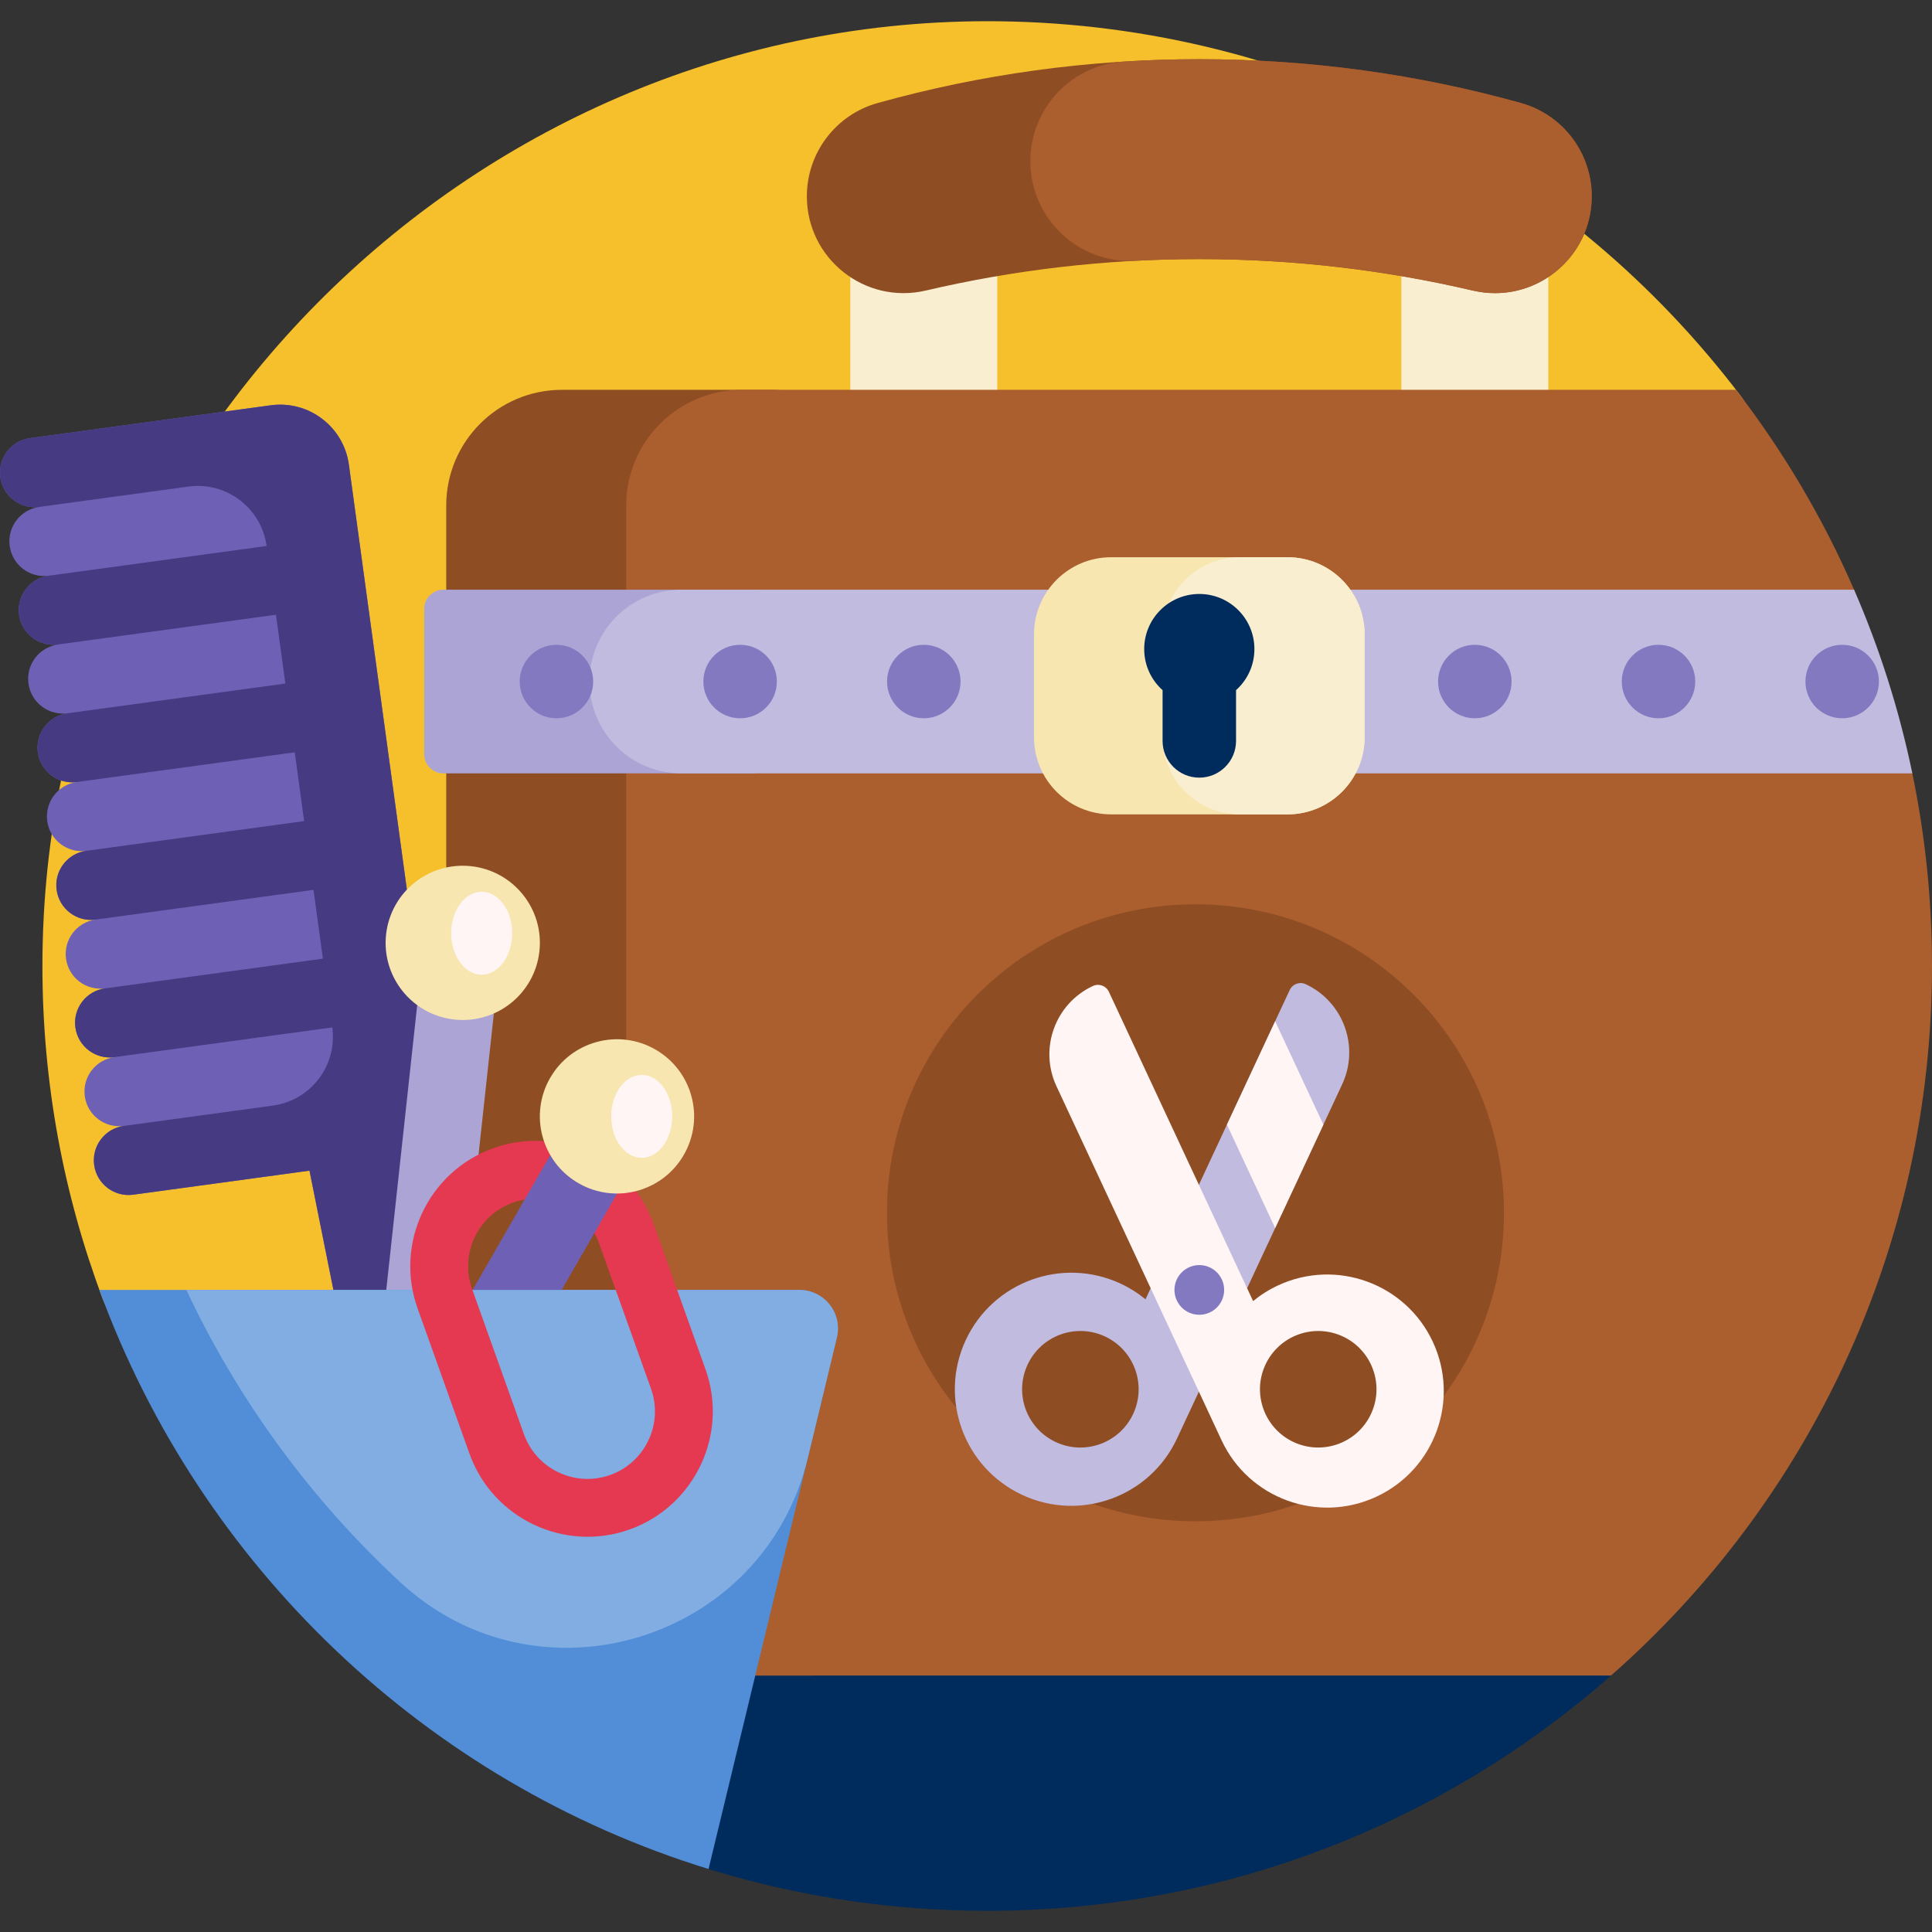 <svg id="Capa_1" enable-background="new 0 0 501 501" height="512" viewBox="0 0 501 501" width="512" xmlns="http://www.w3.org/2000/svg"><rect x="0" y="0" width="501" height="501" fill="#333333" stroke="none"/><g><path d="m26.577 336.655c-10.086-26.846-15.595-55.93-15.577-86.304.08-135.289 112.722-246.458 248.002-244.833 78.576.943 148.253 38.878 192.424 97.197 5.842 7.713.355 18.785-9.321 18.785h-296.49v225.676h-103.756c-6.782 0-12.897-4.173-15.282-10.521z" fill="#f5c02c"/><path d="m407.423 404.5c15.407 0 22.677 19.06 11.155 29.288-43.254 38.395-100.193 61.712-162.578 61.712-26.562 0-52.136-4.227-76.087-12.045-43.743-14.278-33.339-78.955 12.675-78.955z" fill="#002c5d"/><path d="m220.502 43.931h38.104v95.261h-38.104zm142.891 0v95.261h38.104v-95.261z" fill="#f9eecf"/><path d="m394.426 26.718c10.849 3.027 18.344 12.925 18.344 24.188 0 16.192-15.093 28.128-30.858 24.435-22.773-5.334-46.513-8.155-70.912-8.155s-48.139 2.821-70.912 8.155c-15.765 3.693-30.858-8.243-30.858-24.435 0-11.263 7.496-21.161 18.344-24.188 26.542-7.406 54.522-11.365 83.426-11.365s56.884 3.959 83.426 11.365zm-184.426 407.782h-74.284c-11.046 0-20-8.954-20-20v-283.413c0-16.569 13.431-30 30-30h54.284c16.569 0 30 13.431 30 30v283.413c0 11.045-8.954 20-20 20z" fill="#8f4d24"/><path d="m501 250.5c0 73.311-32.2 139.101-83.227 184h-235.38c-11.046 0-20-8.954-20-20v-283.413c0-16.569 13.431-30 30-30h257.789c12.216 15.853 22.534 33.244 30.614 51.832 1.049 2.414-6.603 4.72-5.63 7.174 4.161 10.493 7.619 21.342 10.314 32.489.628 2.597 9.879 5.339 10.423 7.968 3.342 16.126 5.097 32.833 5.097 49.95zm-88.23-199.593c0 16.192-15.093 28.128-30.858 24.435-22.773-5.334-46.513-8.155-70.912-8.155-5.593 0-11.152.148-16.672.441-14.77.783-27.147-11.046-27.147-25.836 0-13.653 10.605-24.978 24.232-25.829 6.478-.404 13.009-.609 19.588-.609 28.904 0 56.884 3.96 83.426 11.365 10.848 3.026 18.343 12.924 18.343 24.188z" fill="#ab5e2e"/><path d="m120 384.972-21.497 9.528-18.247-90.932-45.701 6.236c-4.925.672-9.462-2.776-10.134-7.701s2.776-9.462 7.701-10.134c-4.925.672-9.462-2.776-10.134-7.7-.672-4.925 2.776-9.462 7.7-10.134-4.925.672-9.462-2.776-10.134-7.701s2.776-9.462 7.7-10.134c-4.925.672-9.462-2.776-10.134-7.7-.672-4.925 2.776-9.462 7.7-10.134-4.925.672-9.462-2.776-10.134-7.701s2.776-9.462 7.701-10.134c-4.925.672-9.462-2.776-10.134-7.7-.672-4.925 2.776-9.462 7.701-10.134-4.925.672-9.462-2.776-10.134-7.701-.672-4.925 2.776-9.462 7.701-10.134-4.925.672-9.462-2.776-10.134-7.7-.672-4.925 2.776-9.462 7.7-10.134-4.925.672-9.462-2.776-10.134-7.701-.672-4.925 2.775-9.462 7.7-10.134-4.925.672-9.462-2.776-10.134-7.701s2.775-9.462 7.7-10.134c-4.925.672-9.462-2.776-10.134-7.701-.672-4.925 2.776-9.462 7.7-10.134l62.422-8.518c9.85-1.344 18.924 5.551 20.268 15.401l21.903 160.512c.104.762.158 1.519.167 2.268z" fill="#6e61b5"/><path d="m120 384.972-21.497 9.528-18.247-90.932-45.702 6.236c-4.925.672-9.462-2.776-10.134-7.701s2.776-9.462 7.7-10.134l38.642-5.273c9.85-1.344 16.745-10.418 15.401-20.268l-56.477 7.707c-4.925.672-9.462-2.776-10.134-7.701s2.776-9.462 7.701-10.134l56.477-7.707-2.434-17.835-56.477 7.707c-4.925.672-9.462-2.776-10.134-7.701s2.776-9.462 7.701-10.134l56.477-7.707-2.434-17.835-56.477 7.707c-4.925.672-9.462-2.776-10.134-7.701-.672-4.925 2.776-9.462 7.7-10.134l56.477-7.707-2.434-17.835-56.477 7.707c-4.925.672-9.462-2.776-10.134-7.701-.672-4.925 2.776-9.462 7.701-10.134l56.477-7.707c-1.344-9.85-10.418-16.745-20.268-15.401l-38.642 5.273c-4.925.672-9.462-2.776-10.134-7.701-.672-4.925 2.776-9.462 7.7-10.134l62.422-8.518c9.85-1.344 18.924 5.551 20.268 15.401l21.903 160.512c.104.762.158 1.519.166 2.268z" fill="#463b83"/><path d="m200 157.919v37.63c0 2.761-2.239 5-5 5h-80c-2.761 0-5-2.239-5-5v-37.63c0-2.761 2.239-5 5-5h80c2.761 0 5 2.239 5 5z" fill="#aba4d5"/><path d="m495.904 200.55h-319.221c-13.153 0-23.815-10.662-23.815-23.815s10.663-23.815 23.815-23.815h304.114c6.582 15.142 11.679 31.081 15.107 47.63z" fill="#c1bbdf"/><path d="m153.82 176.734c0 5.261-4.265 9.526-9.526 9.526s-9.526-4.265-9.526-9.526 4.265-9.526 9.526-9.526 9.526 4.265 9.526 9.526zm38.104-9.526c-5.261 0-9.526 4.265-9.526 9.526s4.265 9.526 9.526 9.526 9.526-4.265 9.526-9.526-4.265-9.526-9.526-9.526zm47.63 0c-5.261 0-9.526 4.265-9.526 9.526s4.265 9.526 9.526 9.526 9.526-4.265 9.526-9.526c.001-5.261-4.264-9.526-9.526-9.526zm142.892 0c-5.261 0-9.526 4.265-9.526 9.526s4.265 9.526 9.526 9.526 9.526-4.265 9.526-9.526-4.265-9.526-9.526-9.526zm47.63 0c-5.261 0-9.526 4.265-9.526 9.526s4.265 9.526 9.526 9.526 9.526-4.265 9.526-9.526-4.265-9.526-9.526-9.526zm47.63 0c-5.261 0-9.526 4.265-9.526 9.526s4.265 9.526 9.526 9.526 9.526-4.265 9.526-9.526-4.265-9.526-9.526-9.526z" fill="#8279c0"/><path d="m333.867 211.182h-45.735c-11.046 0-20-8.954-20-20v-26.682c0-11.046 8.954-20 20-20h45.735c11.046 0 20 8.954 20 20v26.682c0 11.046-8.954 20-20 20z" fill="#f7e6b0"/><path d="m333.867 211.182h-12.393c-11.046 0-20-8.954-20-20v-26.682c0-11.046 8.954-20 20-20h12.393c11.046 0 20 8.954 20 20v26.682c0 11.046-8.954 20-20 20z" fill="#f9eecf"/><path d="m320.526 178.965v13.165c0 5.261-4.265 9.526-9.526 9.526s-9.526-4.265-9.526-9.526v-13.165c-2.923-2.616-4.763-6.419-4.763-10.65 0-7.892 6.397-14.289 14.289-14.289s14.289 6.397 14.289 14.289c0 4.232-1.84 8.034-4.763 10.65z" fill="#002c5d"/><path d="m390 314.5c0 44.183-35.817 80-80 80s-80-35.817-80-80 35.817-80 80-80 80 35.817 80 80z" fill="#8f4d24"/><path d="m338.583 255.213c-1.556-.726-3.406-.052-4.132 1.504l-37.403 80.21c-1.926-1.584-4.081-2.953-6.445-4.056-15.126-7.053-33.106-.509-40.16 14.617s-.509 33.106 14.617 40.16c15.126 7.053 33.106.509 40.16-14.617l42.821-91.83c4.566-9.788.331-21.423-9.458-25.988zm-44.731 111.431c-3.526 7.562-12.514 10.833-20.075 7.307s-10.833-12.514-7.307-20.075c3.526-7.562 12.514-10.833 20.075-7.307s10.832 12.514 7.307 20.075z" fill="#c1bbdf"/><path d="m371.555 347.953c-7.053-15.126-25.033-21.67-40.16-14.617-2.364 1.103-4.519 2.472-6.445 4.056l-37.403-80.21c-.726-1.556-2.575-2.229-4.132-1.504-9.789 4.564-14.023 16.2-9.459 25.988l42.821 91.83c7.053 15.126 25.033 21.671 40.16 14.617s21.672-25.034 14.618-40.16zm-16.025 18.691c-3.526 7.562-12.514 10.833-20.075 7.307s-10.833-12.514-7.307-20.075c3.526-7.562 12.514-10.833 20.075-7.307s10.833 12.514 7.307 20.075zm-24.861-101.815 12.504 26.815-12.504 26.814-12.504-26.815z" fill="#fff5f5"/><path d="m317.443 334.5c0 3.558-2.885 6.443-6.443 6.443s-6.443-2.885-6.443-6.443 2.885-6.443 6.443-6.443 6.443 2.884 6.443 6.443z" fill="#8279c0"/><path d="m113.741 394.704-19.883-2.16 16.199-149.123 19.883 2.16z" fill="#aba4d5"/><path d="m25.779 334.5h181.519c6.473 0 11.24 6.056 9.721 12.347l-33.281 137.821c-73.239-22.574-131.826-78.564-157.959-150.168z" fill="#528ed7"/><path d="m48.326 334.5h158.972c6.473 0 11.24 6.056 9.721 12.347l-7.563 31.321c-11.467 47.488-69.839 65.31-105.68 32.113-23.028-21.33-41.951-47.03-55.45-75.781z" fill="#81ade2"/><path d="m182.949 355.079-13.454-37.67c-6.027-16.876-24.661-25.703-41.537-19.676-16.877 6.027-25.703 24.661-19.676 41.537l13.453 37.67c6.027 16.876 24.661 25.703 41.538 19.676s25.703-24.66 19.676-41.537zm-24.721 27.412c-9.087 3.245-19.121-1.507-22.366-10.594l-13.453-37.67c-3.246-9.087 1.507-19.121 10.594-22.366s19.121 1.507 22.366 10.595l13.453 37.669c3.246 9.087-1.507 19.12-10.594 22.366z" fill="#e43950"/><path d="m122.566 334.5 28.763-49.989 17.335 9.974-23.023 40.015z" fill="#6e61b5"/><path d="m139.881 246.661c-1.193 10.981-11.062 18.916-22.043 17.723s-18.916-11.062-17.723-22.043 11.062-18.916 22.043-17.723 18.916 11.062 17.723 22.043zm30.09 25.501c-9.574-5.509-21.801-2.213-27.31 7.361s-2.213 21.801 7.361 27.31 21.801 2.213 27.31-7.361 2.213-21.801-7.361-27.31z" fill="#f7e6b0"/><path d="m132.814 242c0 5.937-3.54 10.75-7.907 10.75s-7.907-4.813-7.907-10.75 3.54-10.75 7.907-10.75 7.907 4.813 7.907 10.75zm33.593 36.748c-4.367 0-7.907 4.813-7.907 10.75s3.54 10.75 7.907 10.75 7.907-4.813 7.907-10.75-3.54-10.75-7.907-10.75z" fill="#fff5f5"/></g></svg>
